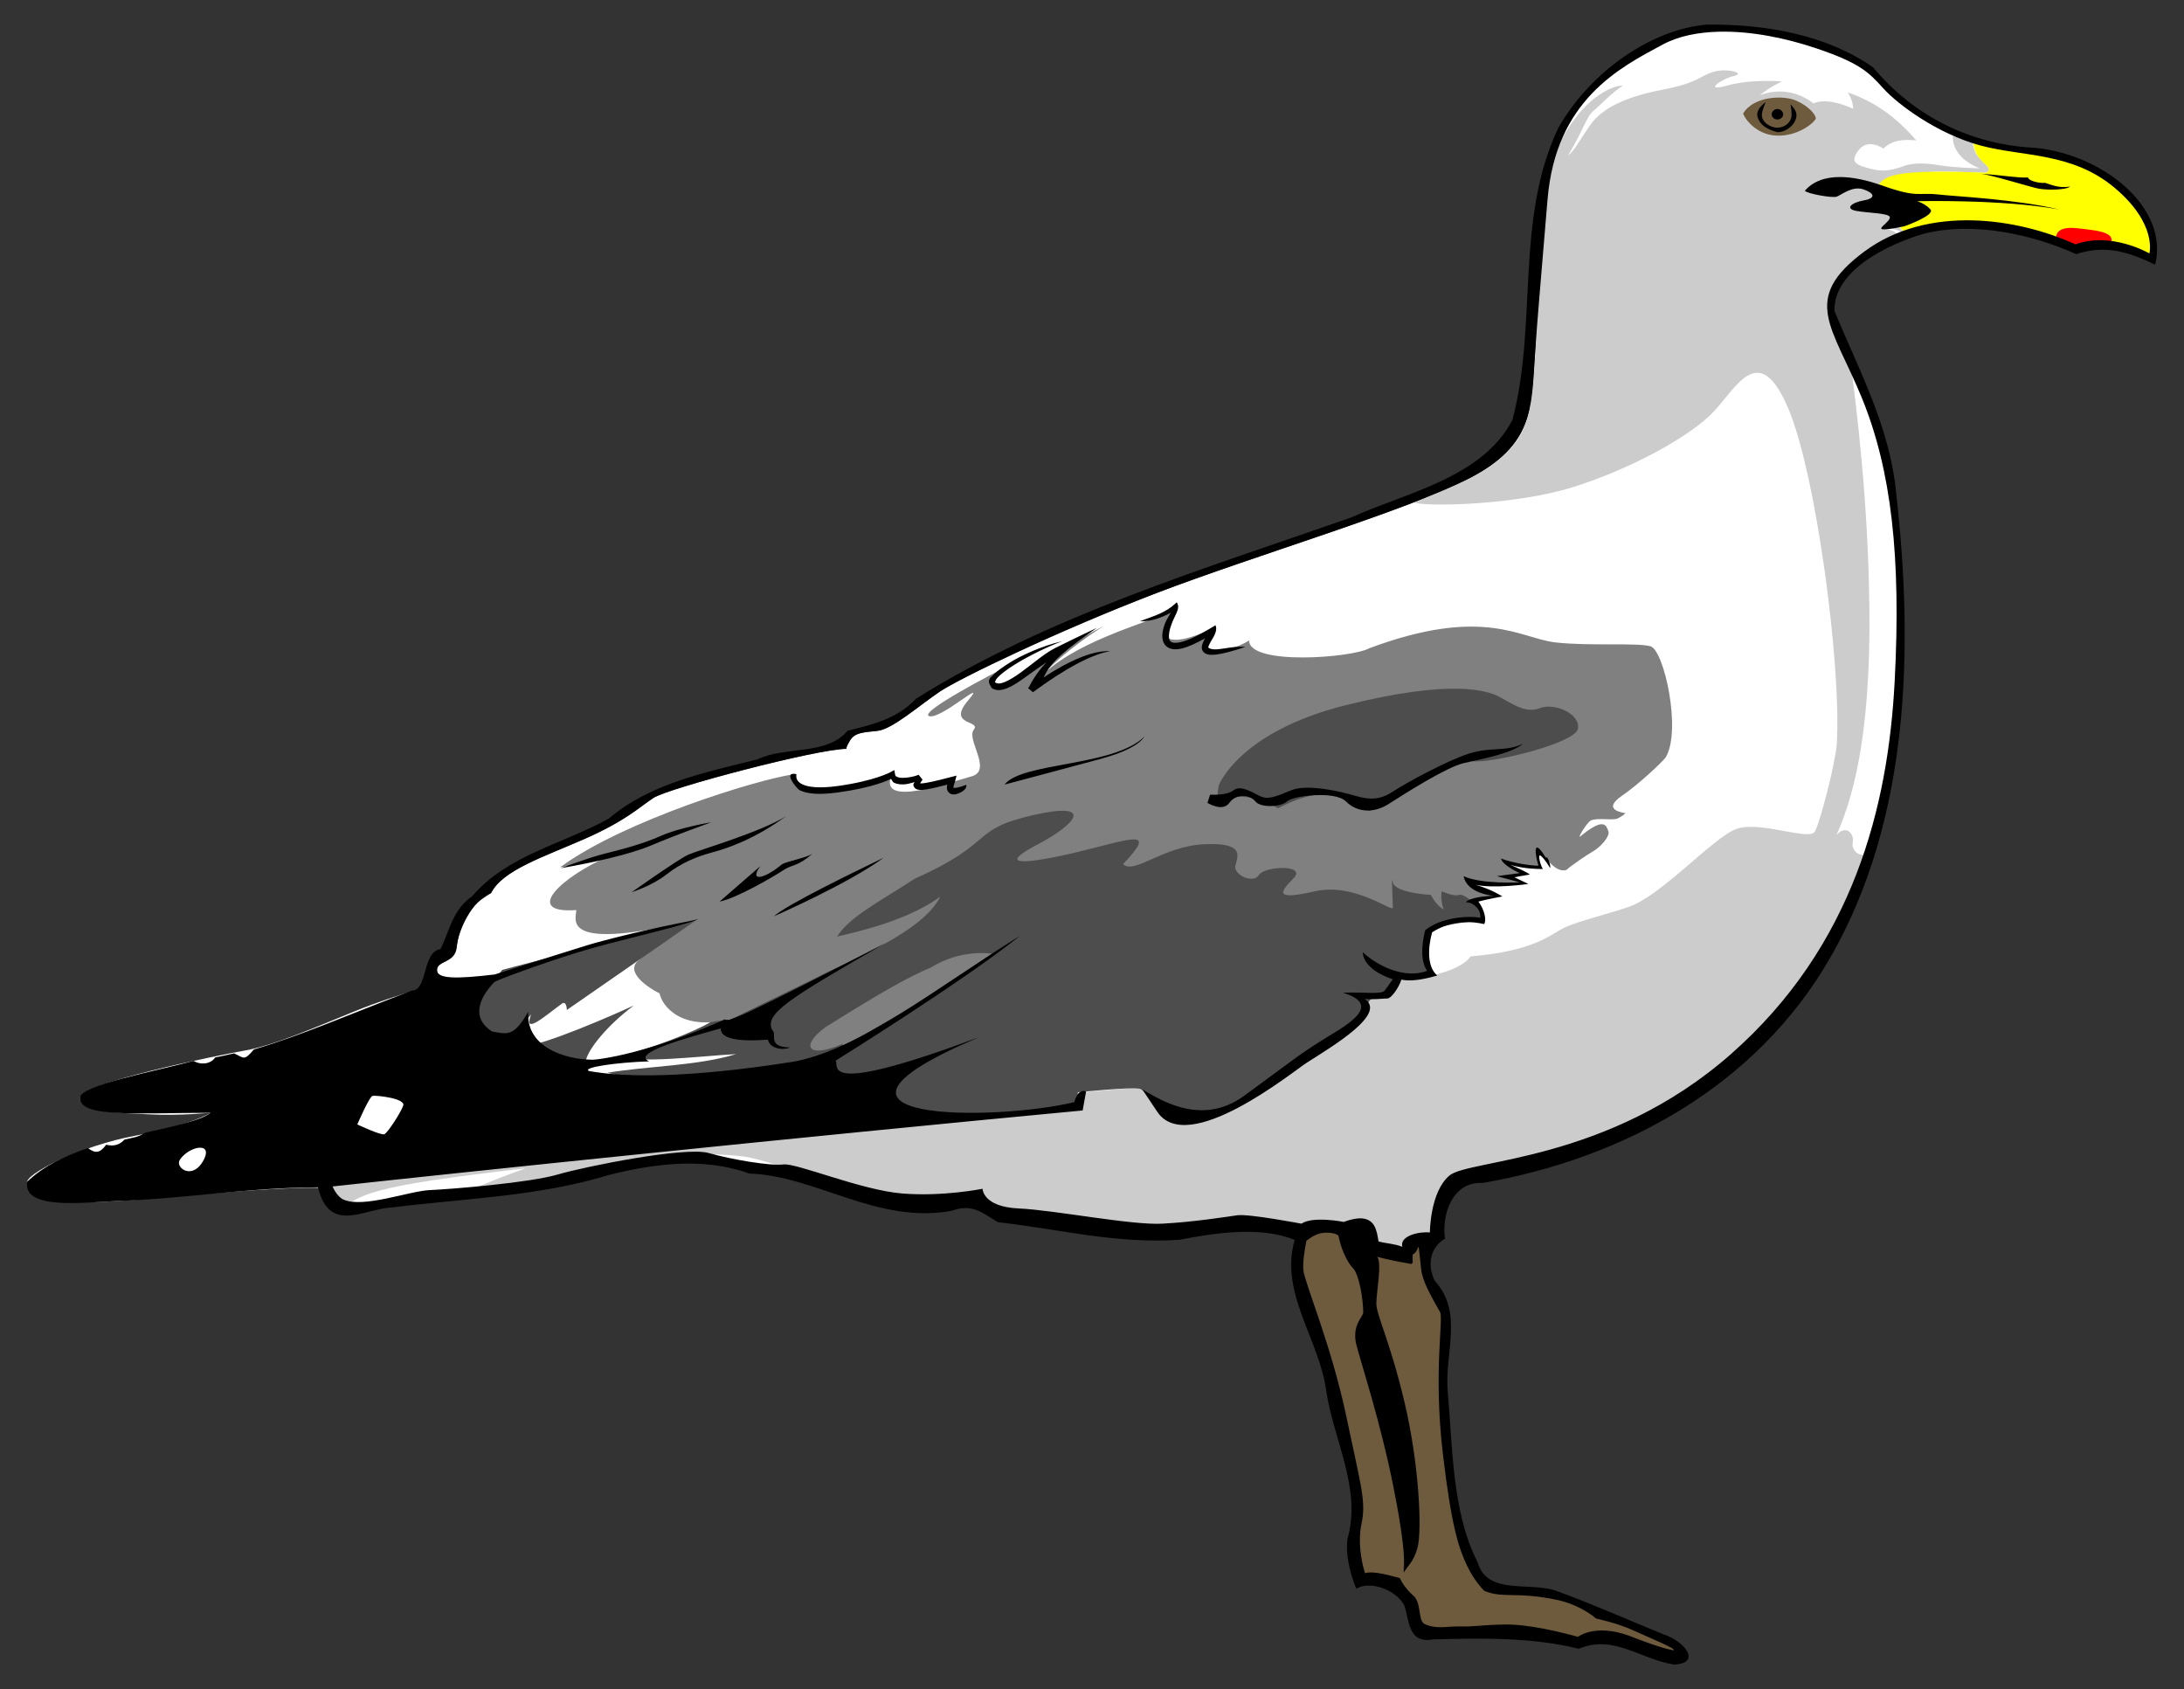 <?xml version="1.0" encoding="UTF-8" standalone="no"?>
<!-- Created with Inkscape (http://www.inkscape.org/) -->

<svg
   width="648.683"
   height="501.621"
   id="svg2"
   version="1.1"
   inkscape:version="1.1 (c68e22c387, 2021-05-23)"
   sodipodi:docname="seagull.svg"
   xmlns:inkscape="http://www.inkscape.org/namespaces/inkscape"
   xmlns:sodipodi="http://sodipodi.sourceforge.net/DTD/sodipodi-0.dtd"
   xmlns="http://www.w3.org/2000/svg"
   xmlns:svg="http://www.w3.org/2000/svg"
   xmlns:rdf="http://www.w3.org/1999/02/22-rdf-syntax-ns#"
   xmlns:cc="http://creativecommons.org/ns#"
   xmlns:dc="http://purl.org/dc/elements/1.1/">
  <rect width="100%" height="100%" fill="#333333" stroke="none"/>
  <defs
     id="defs4" />
  <sodipodi:namedview
     id="base"
     pagecolor="#ffffff"
     bordercolor="#666666"
     borderopacity="1.0"
     inkscape:pageopacity="0.0"
     inkscape:pageshadow="2"
     inkscape:zoom="1"
     inkscape:cx="324"
     inkscape:cy="250.5"
     inkscape:document-units="px"
     inkscape:current-layer="layer3"
     showgrid="false"
     fit-margin-top="5"
     fit-margin-left="5"
     fit-margin-right="5"
     fit-margin-bottom="5"
     inkscape:window-width="1285"
     inkscape:window-height="1081"
     inkscape:window-x="1028"
     inkscape:window-y="235"
     inkscape:window-maximized="0"
     inkscape:object-paths="false"
     inkscape:object-nodes="false"
     inkscape:snap-page="false"
     inkscape:pagecheckerboard="0" />
  <g
     inkscape:groupmode="layer"
     id="layer3"
     inkscape:label="colours"
     style="display:inline"
     transform="translate(-290.173,-15.025)">
    <path
       sodipodi:nodetypes="csssssssssssscssccscsssscsssccssssscsssccsccccssssscc"
       inkscape:connector-curvature="0"
       id="path4152"
       d="m 929.502,91.906 c 0,0 2.433,-11.193 -10.22,-21.899 C 906.63,59.301 891.057,60.76 878.405,57.354 865.752,53.947 855.532,46.161 851.152,41.295 c -4.38,-4.866 -8.273,-8.76 -21.412,-13.139 -13.139,-4.38 -33.092,-7.786 -45.745,-0.973 -12.653,6.813 -33.092,17.519 -35.525,47.205 -2.433,29.685 -1.46,32.605 -2.433,47.205 -0.973,14.599 -0.487,25.792 -19.466,35.525 -18.979,9.733 -63.751,22.872 -92.949,34.065 -29.199,11.193 -58.398,25.306 -64.237,29.199 -5.84,3.893 -14.113,11.193 -18.493,11.68 -4.38,0.487 -6.813,0.487 -8.273,2.92 -1.46,2.433 -0.973,2.433 -0.973,2.433 -8.76,0 -53.044,11.68 -57.424,14.599 -4.38,2.92 -8.273,6.813 -20.439,12.166 -12.166,5.353 -24.332,9.246 -27.739,16.059 -3.767,2.466 -8.86,4.998 -10.22,16.059 -0.487,4.866 -5.84,3.893 -5.84,6.813 0,2.92 2.92,3.407 2.92,3.407 0,0 -14.113,3.406 -27.252,8.76 -13.139,5.353 -24.332,10.22 -32.605,11.68 -8.273,1.46 -49.151,9.733 -49.151,14.113 0,4.38 11.193,4.38 20.439,4.866 9.246,0.487 18.493,-0.487 18.493,-0.487 0,0 -6.326,3.893 -22.386,6.813 -16.059,2.92 -33.579,11.68 -32.119,14.113 1.46,2.433 -3.893,8.273 38.932,4.38 42.825,-3.893 48.178,-2.92 48.178,-2.92 l 4.866,6.813 c 0,0 21.412,-4.866 27.739,-4.866 6.326,0 30.172,-2.433 38.445,-4.866 8.273,-2.433 37.472,-8.76 44.285,-6.813 6.813,1.947 15.086,3.893 18.979,3.407 3.893,-0.487 25.792,8.76 37.958,9.733 12.166,0.973 24.332,-0.973 24.332,-0.973 0,0 0,5.353 10.706,5.84 10.706,0.487 34.065,4.866 43.311,4.38 9.246,-0.487 18.006,-2.92 21.412,-3.407 3.407,-0.487 19.952,3.407 19.952,3.407 4.766,-2.508 11.68,-0.973 11.68,-0.973 0,0 7.3,-1.947 8.273,0 0.973,1.947 0.722,6.281 0.722,6.281 0,0 7.625,0.145 9.632,1.399 -0.251,-2.759 2.223,-4.304 4.983,-4.053 l 3.156,-0.221 c 0,0 -0.973,-11.68 4.866,-16.546 5.84,-4.866 49.638,-5.84 86.136,-37.958 36.498,-32.119 45.258,-73.97 47.205,-110.955 1.947,-36.985 -0.973,-63.264 -9.733,-84.676 -8.76,-21.412 -18.979,-27.739 0,-41.852 18.979,-14.113 45.258,-9.733 62.291,-1.947 10.706,-3.893 22.872,2.92 22.872,2.92 z"
       style="fill:#ffffff;stroke:none;stroke-width:0.991" />
    <path
       style="display:inline;fill:#cccccc;stroke:none;stroke-width:0.991"
       d="m 390.524,374.486 c 7.528,-4.84 8.46,-7.133 55.78,-12.511 -10.755,3.764 -18.821,7.528 -18.821,7.528 9.783,-1.003 30.436,-4.409 42.266,-7.635 11.83,-3.226 27.232,-5.204 41.62,-3.369 6.474,0.826 35.884,11.5 45.064,12.511 10.166,1.12 25.521,-0.897 25.521,-0.897 1.254,6.02 6.686,5.52 29.97,8.102 15.848,1.757 25.884,2.976 35.777,0.646 6.583,-1.55 12.441,-3.262 29.646,1.541 5.235,-2.295 7.1,-1.434 11.402,-0.897 6.128,-0.825 10.393,-2.674 8.889,6.214 4.266,0.108 5.986,0.598 10.002,1.529 -0.717,-3.835 3.261,-3.801 5.016,-3.801 0,0 1.812,-0.753 3.194,-1.003 0.764,-11.203 0.599,-17.265 17.277,-19.967 4.089,-0.662 86.253,-11.725 112.674,-94.427 -2.689,2.151 -5.879,-0.179 -5.341,-2.867 0.538,-2.689 -2.151,-5.377 -4.84,-2.151 4.302,-9.679 10.324,-27.783 9.786,-68.113 -0.426,-31.922 -3.783,-58.361 -5.556,-72.007 -7.469,-13.084 -11.06,-22.464 6.81,-33.592 6.562,-4.427 9.394,-4.814 3.479,-6.427 2.405,-0.634 6.075,1.759 6.075,1.759 -16.457,-18.732 -3.492,-17.44 7.145,-18.557 4.326,-0.454 12.691,0.282 15.97,0.187 3.739,-0.108 0.101,-2.732 -1.509,-4.62 -0.778,-0.912 -1.401,-2.098 -1.714,-4.209 -1.875,-0.573 -4.051,-1.528 -5.916,-2.062 -0.217,6.938 8.053,9.629 8.053,9.629 0,0 -7.494,-0.153 -12.381,-0.967 -4.887,-0.814 -7.737,-0.407 -9.366,0 -1.629,0.407 -5.294,2.443 -10.181,1.222 -4.887,-1.222 -6.923,-2.036 -4.072,-5.701 2.851,-3.665 7.33,-0.407 7.33,-0.407 2.443,-2.443 5.701,-2.851 9.773,-2.443 -2.851,-3.258 -9.366,-10.588 -20.361,-14.253 1.629,2.443 1.629,4.887 1.629,4.887 0,0 -7.33,-3.665 -11.81,-1.629 -3.665,-2.851 -9.366,-4.887 -15.882,-2.443 2.851,-2.443 6.516,-4.072 6.516,-4.072 0,0 -8.959,-0.814 -16.289,1.222 -7.33,2.036 -1.629,-2.036 2.036,-2.851 3.665,-0.814 -2.036,-2.443 -6.108,-1.222 -4.072,1.222 -4.48,3.258 -15.067,5.294 -10.588,2.036 -17.918,5.294 -21.583,10.588 -3.665,5.294 -4.48,7.33 -6.516,8.959 4.887,-8.145 5.294,-11.402 7.737,-13.438 2.443,-2.036 4.887,-4.887 8.552,-7.33 -3.943,0 -15.458,5.048 -22.881,26.808 -3.149,23.566 -1.575,49.208 -4.902,69.258 -2.981,17.96 -23.766,22.624 -34.204,27.795 4.072,1.222 29.816,0.75 46.92,-4.543 17.104,-5.294 35.021,-15.067 41.944,-22.397 6.923,-7.33 13.438,-21.176 21.99,-1.629 8.552,19.547 16.071,77.324 14.66,100.177 -0.327,5.3 -4.887,23.212 -6.516,26.062 -1.629,2.851 -16.289,-3.258 -23.212,-0.814 -6.923,2.443 -22.397,19.954 -32.171,23.212 -9.773,3.258 -16.696,4.479 -21.176,7.33 -4.479,2.851 -10.995,6.108 -25.655,7.33 -2.851,4.072 -11.81,5.701 -11.81,5.701 l -9.773,0.407 -2.036,5.294 -8.552,0.814 c 0,0 3.665,5.294 -2.036,8.959 -5.701,3.665 -21.583,6.108 -24.841,8.959 -3.258,2.851 -3.258,2.443 -4.072,5.701 -0.814,3.258 -22.424,17.527 -29.963,7.054 -0.152,-0.211 -2.307,-4.015 -5.161,-3.899 -3.763,0.152 -10.483,0.834 -18.024,1.447 -0.962,0.078 -0.604,3.66 -1.617,3.745 -62.853,5.251 -223.871,24.359 -223.871,24.359 z"
       id="path3020"
       inkscape:connector-curvature="0"
       sodipodi:nodetypes="cccssscssccccccscscsccccssscccsssscccccccssssscsccscsssssssscccccssssssscc" />
    <path
       style="fill:#ffff00;stroke:none;stroke-width:0.991"
       d="m 856.274,84.632 c -3.552,-4.263 -9.891,-12.277 -8.066,-14.763 2.081,-2.835 5.328,-4.618 31.969,-3.552 2.842,-2.131 -3.701,-2.532 -3.916,-9.587 5.426,2.438 28.519,2.993 39.491,10.639 12.426,8.66 14.816,19.21 13.751,24.538 -3.558,-1.752 -14.57,-6.184 -23.039,-2.856 -9.946,-4.263 -28.809,-11.449 -50.19,-4.418 z"
       id="path4142"
       inkscape:connector-curvature="0"
       sodipodi:nodetypes="csccsccc" />
    <path
       style="fill:#808080;stroke:none;stroke-width:0.991"
       d="m 587.462,213.861 c 0,0 -24.764,12.67 -21.309,13.822 3.455,1.152 17.853,-12.094 11.518,-4.607 -6.335,7.487 4.031,5.759 1.728,8.639 -2.304,2.88 5.677,12.132 -0.658,13.859 -6.335,1.728 -27.801,9.521 -23.769,-0.269 -10.366,1.728 -26.829,9.446 -29.133,-0.344 -11.518,1.728 -50.104,13.822 -68.534,27.068 -2.304,1.152 1.227,0.382 14.473,-3.074 -14.974,6.335 -26.567,17.472 -10.441,16.32 0,2.88 -5.183,12.67 35.707,2.88 -9.791,6.911 -13.246,8.639 -17.277,12.094 -4.031,3.455 2.88,8.063 6.335,9.791 0.576,3.455 6.335,11.518 21.309,7.487 2.88,4.031 8.639,5.759 13.246,4.607 1.152,5.183 9.79,8.063 17.853,6.335 5.183,4.607 14.974,5.183 21.309,3.455 -2.304,6.335 -6.335,15.55 32.827,13.822 13.246,-1.152 18.04,-5.071 16.889,-7.95 3.742,0 13.646,-2.305 19.78,-1.632 14.635,1.605 30.715,7.875 33.592,0.944 0.888,-2.138 1.807,-7.11 1.807,-7.11 2.402,-3.276 38.008,-7.466 29.096,-19.045 2.303,1.81 4.225,-0.583 7.316,-0.991 2.489,-0.329 3.013,-3.59 3.956,-5.422 2.398,0.303 6.818,0.474 9.632,-1.36 -0.959,-2.166 -1.635,-10.408 0.787,-12.241 2.623,-1.985 12.282,-2.389 15.183,-2.037 0.119,-2.117 -1.064,-4.69 -1.808,-6.186 1.234,-1.069 3.345,-0.844 5.893,-1.941 -1.295,-0.788 -5.866,-1.581 -7.162,-3.69 3.241,0.12 9.559,1.636 15.304,0.116 -1.936,-1.169 -2.236,-1.03 -5.268,-1.875 2.178,0.932 3.479,-0.211 5.434,-0.918 -0.886,-0.472 -3.845,-1.72 -5.058,-3.305 5.435,1.257 8.904,1.853 9.533,1.244 -0.43,-1.081 -0.725,-5.961 1.22,-3.253 2.497,3.477 4.667,4.849 6.671,4.268 1.244,-1.235 6.383,-4.663 7.894,-5.53 2.347,-1.346 5.068,-4.506 4.559,-5.93 -0.594,-1.662 -1.205,-4.407 -8.274,1.459 -1.207,1.002 1.884,-4.1 3.061,-4.687 1.829,-0.912 6.684,0.093 8.002,-0.629 1.371,-0.752 1.191,-0.611 2.313,-1.51 -0.737,-0.211 -7.425,-0.936 -0.872,-5.354 4.516,-3.044 12.178,-10.184 12.874,-11.402 4.607,-8.063 -0.576,-31.675 -4.607,-32.827 -4.031,-1.152 -17.853,0 -28.22,-1.152 -10.366,-1.152 -21.309,-10.942 -55.288,1.728 -5.183,2.88 -35.707,5.183 -35.707,-2.304 -6.335,4.031 -18.429,5.183 -10.366,-4.031 -10.366,5.759 -20.157,5.759 -11.518,-5.183 -9.79,4.607 -30.755,9.596 -41.122,21.114 8.052,-9.057 19.85,-16.2 19.85,-16.2 0,0 -17.82,9.046 -25.378,15.243 -4.488,3.68 -10.366,6.335 -5.183,-2.304 z"
       id="path4146"
       inkscape:connector-curvature="0"
       sodipodi:nodetypes="cssssccccccscccccccssccsccscccccccccscssssscssssccccccscc" />
    <path
       id="path3014"
       style="fill:#6e5b3d;fill-opacity:1;stroke:none;stroke-width:0.991"
       d="m 807.933,48.722 c 0,0.722 3.383,6.42 10.06,6.581 6.677,0.161 11.306,-4.173 11.484,-5.056 0.178,-0.883 -1.781,-3.531 -5.698,-5.297 -3.917,-1.766 -12.82,-1.364 -15.847,3.772 z M 694.014,484.197 c 0,0 -2.286,-6.788 -0.53,-17.492 1.375,-8.379 -1.563,-16.631 -5.818,-35.423 -4.255,-18.792 -12.055,-33.39 -12.41,-38.708 -0.355,-5.319 2.127,-12.41 2.127,-12.41 0,0 7.595,-2.787 11.807,-0.452 -0.147,7.308 4.023,11.714 5.087,13.132 1.064,1.418 3.322,12.16 1.604,13.645 -2.923,2.525 -1.87,8.05 0.612,16.205 2.482,8.155 12.194,36.983 10.529,58.836 1.438,-2.138 3.957,-4.57 3.82,-13.124 -0.307,-19.187 -6.639,-45.835 -9.476,-53.281 -2.837,-7.446 -4.718,-13.994 -2.798,-18.838 1.169,-2.948 -0.153,-8.912 -1.659,-10.668 4.609,0 10.966,1.637 10.966,1.637 0,0 -1.007,-5.214 4.83,-3.675 0.06,11.071 4.173,17.296 6.655,21.196 0,4.964 -1.974,20.834 0.571,42.401 3.659,31.018 7.713,32.07 11.854,39.671 8.242,1.609 23.65,-0.664 33.561,7.889 8.864,2.482 25.527,10.536 24.463,11.245 -1.064,0.709 -10.562,-1.866 -15.171,-3.639 -4.609,-1.773 -10.343,-3.235 -15.705,0.147 -15.888,-5.034 -34.015,-2.676 -41.109,-3.085 -3.812,-0.22 -7.048,1.934 -8.161,-6.117 -0.464,-3.352 -3.874,-5.842 -4.125,-8.22 0,0 -7.261,-1.373 -11.526,-0.871 z"
       inkscape:connector-curvature="0" />
    <path
       id="path3017"
       style="display:inline;fill:#4d4d4d;stroke:none;stroke-width:0.991"
       d="m 566.781,302.267 c 9.015,-5.587 18.018,-4.026 18.018,-4.026 -15.077,13.731 -51.383,28.244 -47.081,33.083 4.302,4.84 9.679,21.509 72.056,11.83 0.538,-0.538 0.538,-3.764 0.538,-3.764 0,0 15.594,-1.613 18.283,-1.075 2.689,0.538 4.84,8.604 15.594,8.604 10.755,0 23.853,-12.31 31.197,-16.387 6.989,-3.88 13.975,-8.208 18.072,-12.789 3.001,-3.355 2.956,-7.844 7.73,-7.39 -1.075,0 5.377,-5.377 5.377,-5.377 l 8.604,-0.538 c 0,0 -2.689,-7.528 -0.538,-12.368 3.226,-2.689 11.568,-3.226 15.87,-3.763 -0.538,-4.031 -5.384,-8.064 -6.997,-7.526 -1.613,0.538 -5.109,-1.078 -5.109,-1.078 0,0 -0.538,2.151 0.538,5.377 -2.151,-1.075 -3.764,-4.302 -3.764,-4.302 0,0 -10.755,-0.538 -11.292,-3.764 -0.538,-3.226 0,5.915 0,7.528 0,1.613 -11.292,-7.528 -23.122,-4.84 -11.83,2.689 -10.755,0.538 -6.453,-3.764 4.302,-4.302 -8.604,-3.764 -10.217,-1.075 -1.613,2.689 -7.528,0 -6.99,-2.689 0.538,-2.689 3.226,-6.99 -9.141,-6.453 -12.368,0.538 -20.972,9.141 -24.198,5.915 10.477,-11.087 2.573,-7.407 -15.056,-3.226 -16.67,3.764 -21.509,3.226 -10.217,-2.689 11.292,-5.915 17.207,-12.906 -1.613,-8.604 -18.821,4.302 -10.755,8.066 -34.952,18.821 -10.755,6.99 -19.358,11.292 -23.122,17.207 6.991,-1.613 20.971,-4.84 30.651,-11.83 -5.377,10.755 -27.426,19.08 -36.568,23.92 l -25.388,12.376 c -1.992,0.413 -4.324,0.561 -6.213,0.9 -5.017,3.01 -18.077,8.042 -26.606,10.049 4.515,2.509 24.083,0 34.117,-0.502 -11.54,3.512 -26.089,3.512 -38.131,5.519 10.536,3.01 16.557,2.509 27.093,1.505 10.536,-1.003 32.656,-5.209 40.684,-6.714 0.944,-1.166 2.464,-2.317 1.963,-3.32 -10.536,4.515 -12.543,0.502 -5.017,-5.017 15.686,-9.777 23.785,-14.527 31.404,-17.764 z m -88.389,11.364 c 0,0 -19.761,9.146 -30.355,11.794 1.986,2.648 7.552,5.173 16.16,4.511 0.662,-3.311 6.25,-10.346 14.195,-16.305 z m 19.283,-25.809 -58.347,15.215 c -4.635,6.621 -13.523,12.115 -2.772,18.91 4.167,2.634 8.069,-1.695 11.379,-5.668 -2.648,6.621 4.635,0 9.269,-3.311 1.324,-0.662 1.324,1.986 1.324,1.986 z m 153.713,-33.666 c 5.379,-4.165 12.231,-2.621 18.346,0.874 6.989,-3.495 17.473,-7.863 27.082,0.874 8.736,-5.242 25.335,-15.725 30.577,-14.852 5.242,0.874 30.577,-5.242 31.451,-9.61 0.874,-4.368 -6.989,-7.863 -11.357,-6.115 -4.368,1.747 -8.736,-1.747 -12.231,-3.495 -3.494,-1.747 -13.978,-5.242 -45.429,2.621 -31.451,7.863 -37.566,23.588 -37.566,23.588 -0.455,1.195 -0.52,4.551 -0.874,6.115 z"
       inkscape:connector-curvature="0"
       sodipodi:nodetypes="ccsccsssscccccscccsssssssccsscccccccccsccccccccccscccccccssssscc" />
    <path
       inkscape:connector-curvature="0"
       id="path3050"
       d="m 906.63,88.986 c -1.554,-0.827 -5.573,-2.255 -5.573,-2.255 0,0 -1.802,-4.76 5.935,-3.946 7.737,0.814 11.637,1.408 10.008,5.073 -3.55,0.042 -7.947,0.32 -10.37,1.128 z"
       style="display:inline;fill:#ff0000;stroke:none;stroke-width:0.991"
       sodipodi:nodetypes="ccscc" />
  </g>
  <g
     inkscape:groupmode="layer"
     id="layer2"
     inkscape:label="outline"
     style="display:inline"
     transform="translate(-290.173,-15.025)">
    <path
       style="display:inline;fill:#000000;fill-opacity:1;fill-rule:nonzero;stroke:none;stroke-width:0.991"
       d="m 796.928,22.35 c -15.969,1.406 -34.195,13.578 -43.94,30.707 -12.929,27.351 -6.037,58.172 -13.606,86.684 -9.059,17.297 -31.58,21.515 -47.874,28.955 -43.83,15.334 -89.613,29.063 -129.204,53.774 -5.667,6.021 -12.858,7.685 -20.378,9.55 -6.26,7.461 -18.25,4.452 -26.826,8.516 -15.523,3.89 -31.927,7.173 -44.102,17.58 -13.676,7.555 -30.169,10.847 -40.574,23.055 -5.917,4.044 -6.775,10.517 -9.429,15.694 -5.439,0.769 -3.729,12.18 -8.395,12.288 -17.667,6.686 -33.132,13.475 -47.022,17.519 -2.997,3.526 -2.845,2.515 -5.901,1.156 -1.844,0.429 -3.699,0.861 -5.596,1.217 -1.28,1.971 -4.228,2.32 -6.387,1.034 -11.391,3.044 -33.827,7.256 -33.822,10.95 0.009,5.939 16.417,4.516 38.871,4.441 -3.054,2.362 -10.688,3.939 -19.587,5.961 -1.727,1.305 -4.12,1.538 -6.022,2.007 -2.047,2.236 -4.239,1.782 -5.414,1.521 -1.107,1.329 -2.466,3.403 -5.414,0.973 -6.957,2.377 -13.486,5.546 -18.067,10.037 -1.262,8.396 16.387,6.159 26.522,5.718 21.831,-0.797 37.99,-3.951 59.857,-4.076 3.446,13.925 13.433,6.398 22.114,5.953 21.519,-2.666 43.425,-3.232 64.314,-9.627 13.52,-3.412 28.355,-5.288 41.665,-0.426 19.833,0.673 37.956,15.062 59.995,11.096 6.313,-2.259 8.977,0.467 13.869,3.346 18.485,2.118 35.08,6.502 53.855,5.239 10.336,-1.979 24.053,-4.179 34.301,0.045 -4.655,15.725 7.515,29.832 9.396,45.084 2.231,14.432 10.513,28.987 6.278,43.632 -0.834,6.113 1.876,13.222 2.648,14.867 3.796,-2.468 11.555,0.109 14.186,4.858 1.566,4.274 1.01,11.535 8.52,10.179 14.299,-0.381 29.406,-0.689 43.34,2.782 10.288,-4.351 18.252,3.085 28.294,4.696 8.337,-0.399 3.167,-7.005 -3.358,-9.068 -10.451,-4.293 -22.365,-9.486 -31.295,-12.701 -7.656,-3.034 -20.805,1.436 -23.663,-8.541 -7.712,-15.043 -7.434,-34.611 -8.954,-51.357 -0.774,-11.11 4.716,-23.028 -3.832,-32.334 -2.497,-5.181 -0.901,-10.232 3.067,-12.454 -1.052,-7.36 2.326,-17.099 11.204,-16.565 42.126,-7.332 81.405,-28.972 103.148,-66.774 23.823,-41.281 24.871,-92.273 19.612,-138.512 -1.883,-19.304 -11.063,-36.182 -18.294,-53.677 -0.269,-12.335 16.632,-20.031 26.563,-22.917 15.14,-3.835 32.992,0.479 45.258,6.067 8.659,-2.936 15.821,-0.574 23.452,3.131 C 934.47,76.317 914.411,60.889 894.784,58.941 875.69,58.048 858.719,49.651 846.525,35.051 832.572,25.209 813.91,22.082 796.928,22.35 Z m 3.589,2.097 c 10.089,-0.28 20.532,2.068 28.745,4.806 13.139,4.38 15.897,7.137 20.277,12.004 4.38,4.866 16.189,13.561 28.842,16.968 12.653,3.407 27.317,1.947 39.97,12.653 12.653,10.706 10.22,19.401 10.22,19.401 0,0 -11.258,-6.586 -21.964,-2.693 -17.033,-7.786 -43.766,-11.939 -62.745,2.174 -18.979,14.113 -9.441,22.029 -0.681,43.441 8.76,21.412 11.68,47.237 9.733,84.222 -1.947,36.985 -12.14,78.515 -48.639,110.634 -36.498,32.119 -77.727,31.165 -83.567,36.031 -5.84,4.866 -5.836,16.929 -5.836,16.929 -3.112,-0.339 -9.033,0.944 -8.196,4.246 -2.674,-0.991 -4.285,-0.863 -7.056,-1.582 -0.549,-3.393 -1.074,-6.834 -5.54,-6.874 -2.376,0.095 -4.777,1.079 -4.777,1.079 0,0 -9.109,-1.832 -12.588,0.519 0,0 -15.638,-2.985 -19.044,-2.498 -3.407,0.487 -13.075,2.011 -22.321,2.498 -9.246,0.487 -31.924,-4.039 -42.63,-4.526 -10.706,-0.487 -10.706,-5.84 -10.706,-5.84 0,0 -11.696,2.376 -23.862,1.403 -12.166,-0.973 -31.397,-9.112 -35.29,-8.626 -3.893,0.487 -15.447,-1.46 -22.26,-3.406 -6.813,-1.947 -36.535,3.97 -44.808,6.403 -8.273,2.433 -31.366,4.33 -38.031,4.623 -5.975,0.262 -19.713,5.449 -25.585,2.806 -2.019,-0.908 -3.228,-3.889 -3.228,-3.889 36.065,-3.964 139.742,-14.767 222.79,-22.567 l 1.018,-5.66 c -2.57,-0.964 -3.492,3.18 -3.492,3.18 -23.555,5.757 -88.072,6.023 -28.286,-19.283 -47.988,17.867 -41.418,8.551 -42.618,6.979 0,0 38.651,-24.059 54.784,-37.09 -24.511,15.203 -48.459,34.477 -68.191,37.533 -30.932,4.79 -48.979,4.538 -59.787,2.642 -2.424,-1.048 8.092,-2.587 17.814,-2.886 -5.658,-2.479 12.147,-7.23 21.291,-9.794 -0.312,4.501 11.395,3.521 13.93,3.346 0.975,3.372 5.761,2.943 6.509,2.312 -6.833,-0.134 -3.637,-4.025 -5.11,-5.049 -2.506,-4.825 4.101,-9.011 33.639,-25.975 -42.277,21.76 -46.641,23.561 -47.752,22.69 -22.503,10.063 -37.627,12.066 -39.662,11.984 -8.142,-0.165 -19.504,-3.866 -18.746,-14.242 -4.361,7.55 -6.122,6.643 -10.774,5.867 -6.161,-4.018 -3.983,-9.822 0.686,-14.68 0.405,-0.422 12.179,-4.88 24.393,-8.699 11.089,-3.467 29.079,-7.257 35.939,-9.838 -13.991,2.524 -28.696,6.361 -32.289,7.465 -12.774,3.925 -27.577,8.773 -27.982,8.82 -11.114,1.299 -17.093,1.403 -17.093,-1.338 0,-2.92 5.353,-1.947 5.84,-6.813 0.487,-4.866 4.38,-13.626 10.22,-16.059 3.407,-6.813 15.573,-10.706 27.739,-16.059 12.166,-5.353 16.059,-9.246 20.439,-12.166 4.372,-2.915 48.491,-14.557 57.363,-14.599 -0.069,-0.114 -0.061,-0.608 1.034,-2.433 1.46,-2.433 3.893,-2.433 8.273,-2.92 4.38,-0.487 12.653,-7.786 18.493,-11.68 5.84,-3.893 35.038,-18.006 64.237,-29.199 29.199,-11.193 73.97,-24.332 92.949,-34.065 18.979,-9.733 18.493,-20.926 19.466,-35.525 0.973,-14.599 1.363,-17.519 3.796,-47.205 2.433,-29.685 21.51,-39.256 34.162,-46.069 4.745,-2.555 10.492,-3.664 16.546,-3.832 z m 14.113,20.885 c -1.267,0.909 -2.555,2.279 -2.555,3.832 0.547,3.195 3.415,4.406 6.022,5.11 2.777,0 5.657,-2.455 5.657,-5.11 0,-1.193 -0.948,-2.304 -1.764,-3.163 0,0 0.304,1.622 0.304,3.163 0,2.066 -1.91,3.772 -4.197,3.772 -1.144,0 -2.349,-0.453 -3.224,-1.156 -0.876,-0.703 -1.399,-1.614 -1.399,-2.616 0,-1.31 1.156,-3.832 1.156,-3.832 z m 3.467,2.068 c -0.934,0 -1.703,0.746 -1.703,1.582 0,0.836 0.769,1.521 1.703,1.521 0.934,0 1.703,-0.685 1.703,-1.521 0,-0.836 -0.769,-1.582 -1.703,-1.582 z m 60.344,19.223 c 2.852,0.219 14.923,4.002 17.337,4.441 2.413,0.439 8.149,0.428 9.246,-0.669 -3.291,0.658 -5.946,-0.656 -7.482,-1.095 -0.658,0.219 -4.61,-0.265 -5.049,-1.582 -2.852,0.219 -7.251,-0.656 -14.052,-1.095 z m -41.487,0.973 c -4.594,-0.06 -8.238,1.237 -10.706,4.076 0.658,0.878 8.112,2.203 9.429,1.764 1.316,-0.439 4.617,-3.287 7.908,-2.19 3.291,1.097 3.912,2.627 0.182,3.285 -3.73,0.658 -5.663,2.444 -2.372,3.102 3.291,0.658 10.098,0.63 10.098,1.947 0,1.316 -3.726,3.309 -2.19,3.528 1.536,0.219 6.57,-0.912 6.57,-0.912 0,0 9.2,-3.233 7.665,-4.988 -1.536,-1.755 -3.954,-2.433 -3.954,-2.433 0,0 24.983,-0.638 42.095,2.433 -13.163,-3.071 -30.027,-3.783 -35.951,-4.441 -5.923,-0.658 -5.894,1.114 -16.424,-2.616 -4.607,-1.632 -8.776,-2.508 -12.349,-2.555 z M 639.68,193.88 c -3.482,3.357 -6.814,3.993 -10.95,5.657 3.382,0 6.046,-0.907 9.185,-2.555 -0.61,1.111 -1.368,2.174 -1.764,3.285 -0.731,2.051 -1.096,3.988 -0.365,5.596 0.366,0.804 1.086,1.467 2.007,1.764 0.921,0.297 1.983,0.275 3.285,0 1.783,-0.376 4.248,-1.525 7.056,-3.042 -0.478,0.571 -0.681,1.365 -0.912,1.947 -0.147,0.579 -0.174,1.249 0.182,1.825 0.356,0.576 0.966,0.907 1.642,1.034 0.676,0.127 1.453,0.124 2.433,0 1.961,-0.248 4.718,-0.964 8.577,-2.251 -4.246,-0.495 -9.198,1.69 -11.01,0.182 0.013,-0.454 0.43,-1.095 0.608,-1.521 1.452,-2.318 2.151,-3.847 1.521,-5.11 -4.841,3.052 -8.282,4.589 -10.463,5.049 -1.09,0.23 -1.85,0.209 -2.312,0.061 -0.461,-0.148 -0.686,-0.365 -0.852,-0.73 -0.332,-0.731 -0.226,-2.367 0.426,-4.197 0.913,-3.01 3.026,-5.063 1.703,-6.996 z m -23.724,7.604 c 0,0 -6.377,2.976 -12.349,5.961 -3.185,1.592 -6.874,4.837 -10.28,7.3 -1.703,1.231 -3.352,2.25 -4.684,2.798 -1.332,0.548 -2.225,0.564 -2.798,0.182 -0.247,-0.165 -0.15,-0.072 -0.122,-0.243 0.028,-0.172 0.2,-0.625 0.669,-1.156 0.938,-1.061 2.794,-2.448 4.988,-3.832 4.388,-2.769 10.344,-5.601 14.295,-7.056 -6.353,1.458 -12.499,4.439 -15.329,6.205 -2.272,1.434 -4.225,2.73 -5.414,4.076 -1.644,1.268 -1.046,2.233 -0.182,3.65 1.341,0.894 3.017,0.661 4.623,0 1.606,-0.661 3.296,-1.774 5.049,-3.042 2.313,-1.672 4.458,-3.152 6.631,-4.684 -2.048,2.109 -3.831,4.593 -5.231,7.361 -0.073,0.145 -0.233,0.218 -0.304,0.365 l 1.46,1.217 c 9.724,-7.187 17.745,-11.368 22.933,-12.166 -7.032,-0.581 -17.702,6.389 -19.77,7.786 2.307,-4.979 6.807,-8.407 15.816,-14.721 z m 14.174,32.24 c -9.064,9 -36.467,7.593 -41.608,14.295 0,0 21.174,-5.614 28.469,-7.604 7.382,-2.013 11.511,-4.248 13.139,-6.691 z m 112.354,2.19 c -5.294,2.443 -9.361,0.823 -15.877,2.859 -6.516,2.036 -19.147,8.932 -22.812,11.375 -3.665,2.443 -6.938,2.438 -11.01,1.217 -4.072,-1.222 -14.275,-3.679 -19.162,-1.642 -4.887,2.036 -6.925,2.864 -9.368,1.642 -2.443,-1.222 -5.689,-3.271 -7.726,-1.642 -2.036,1.629 -6.935,1.277 -6.935,1.277 l -0.791,2.433 c 0,0 4.473,2.851 6.509,0 2.036,-2.851 6.097,-2.462 7.726,-0.426 1.629,2.036 7.739,1.629 9.368,0 1.629,-1.629 14.261,-3.258 17.519,0 3.258,3.258 8.173,3.641 12.653,0.791 4.479,-2.851 17.092,-10.944 22.386,-12.166 5.294,-1.222 14.261,-2.868 17.519,-5.718 z m -186.689,7.786 -1.217,0.669 c 0,0 -4.721,2.571 -15.634,4.076 -5.415,0.747 -8.705,0.322 -10.402,-0.487 -1.697,-0.808 -1.975,-1.838 -1.825,-3.042 -4.191,-0.94 0.033,4.301 1.034,4.806 2.295,1.093 5.826,1.382 11.436,0.608 10.208,-1.408 14.838,-3.619 15.633,-4.015 0.301,0.414 0.474,0.945 0.912,1.156 0.8,0.384 1.67,0.487 2.616,0.487 1.196,0 2.328,-0.365 3.467,-0.669 -0.073,0.277 -0.414,0.528 -0.365,0.852 0.081,0.532 0.476,1.023 0.912,1.217 0.437,0.194 0.909,0.243 1.399,0.243 1.617,0 4.543,-0.751 7.786,-1.582 -0.13,0.535 -0.255,1.148 0.061,1.825 0.174,0.372 0.508,0.73 0.912,0.912 0.404,0.182 0.849,0.201 1.338,0.182 2.486,-0.607 3.66,-2.016 3.285,-2.859 -1.659,0.645 -2.768,0.89 -3.346,0.912 -0.253,0.009 -0.376,0.018 -0.426,0 0.006,-0.018 -0.036,-0.287 0.06,-0.669 0.105,-0.417 0.305,-0.856 0.426,-1.338 l 0.426,-1.642 -1.642,0.426 c -4.364,1.139 -7.515,1.886 -8.881,1.886 -0.169,0 -0.206,0.016 -0.304,0 0.05,-0.013 0.123,-0.336 0.73,-1.095 l -1.156,-1.46 c -1.187,0.509 -3.153,0.912 -4.684,0.912 -0.765,0 -1.376,-0.118 -1.764,-0.304 -0.388,-0.186 -0.498,-0.325 -0.547,-0.669 z m -32.058,13.626 c -7.136,4.654 -26.346,10.256 -29.138,11.497 -2.792,1.241 -16.789,11.132 -16.789,11.132 0,0 5.937,-1.819 10.28,-5.231 4.344,-3.413 8.972,-5.329 13.626,-6.57 4.654,-1.241 12.713,-4.002 22.021,-10.828 z m -22.325,1.886 c 0,0 -9.319,1.533 -14.904,4.015 -5.585,2.482 -11.764,4.051 -16.728,5.292 -4.964,1.241 -13.018,4.319 -13.018,4.319 8.998,-1.551 20.433,-4.021 26.948,-6.813 6.515,-2.792 17.702,-6.813 17.702,-6.813 z m 245.148,7.543 c -0.627,0.407 -0.032,3.423 0.547,5.353 -1.853,0 -6.808,-0.585 -11.132,-2.129 0.618,2.162 5.596,4.319 5.596,4.319 l -6.813,0.912 6.813,1.825 c 0,0 -11.417,0.646 -16.668,-1.825 0.927,5.251 8.942,5.84 8.942,5.84 0,0 -6.481,0.033 -8.334,1.886 2.471,0 4.628,2.461 4.319,4.623 -3.089,-0.618 -11.422,-0.305 -16.364,3.711 -1.235,4.942 -1.245,9.573 0.608,12.044 -6.486,2.471 -14.529,-1.211 -19.162,-5.536 0.309,5.56 8.942,8.03 8.942,8.03 0,0 -1.507,2.171 -2.433,3.407 -0.927,1.235 -6.789,0.299 -12.349,0.608 8.957,2.78 5.518,6.747 -1.277,11.071 -12.598,7.652 -11.42,7.418 -28.165,19.587 -13.175,9.575 -26.157,0.216 -30.172,-1.947 l 4.45,6.648 c 9.032,13.492 40.247,-11.918 44.275,-14.495 7.895,-5.049 24.126,-14.653 17.276,-19.04 2.008,0.309 5.732,-0.122 6.813,-0.122 1.081,0 3.364,-3.125 4.136,-5.596 2.162,0.463 5.395,0.328 10.645,-1.217 -3.089,-2.625 -2.756,-8.357 -1.521,-12.835 6.023,-3.861 12.208,-3.205 15.451,-2.433 0.772,-1.081 0.15,-4.22 -1.703,-6.691 2.934,-0.772 7.117,-1.521 7.117,-1.521 0,0 -3.036,-2.05 -7.969,-3.467 5.572,1.225 15.694,-0.243 15.694,-0.243 l -4.197,-2.007 4.623,-0.791 c 0,0 -0.434,-0.603 -5.84,-2.92 4.17,1.39 9.733,1.277 9.733,1.277 0,0 -0.786,-1.123 -1.095,-3.285 -0.309,-2.162 2.021,0.945 3.102,2.798 0.583,0.879 -0.308,-3.548 -1.156,-2.92 -1.506,-2.432 -2.361,-3.164 -2.737,-2.92 z m -215.037,1.764 c -1.862,1.241 -7.141,2.172 -9.003,3.102 -5.585,4.654 -9.922,5.262 -6.509,0.608 l -12.105,10.524 c 4.964,-0.931 16.126,-7.446 18.918,-9.307 2.792,-1.862 4.045,-0.894 8.699,-4.927 z m 21.108,1.217 c -8.998,4.344 -28.882,13.985 -32.605,17.398 0,0 22.056,-9.641 32.605,-17.398 z M 400.851,340.442 c 0.989,-0.198 9.874,0.736 9.083,2.911 -0.791,2.175 -4.625,8.1 -5.613,8.495 -0.989,0.395 -8.025,-2.91 -8.025,-2.91 0,0 3.566,-8.298 4.555,-8.496 z m -51.76,15.431 c 1.878,-0.247 3.103,0.745 1.521,3.711 -3.164,5.932 -8.304,2.373 -7.117,0 1.186,-1.977 3.718,-3.463 5.596,-3.711 z m 335.072,25.204 c 3.053,0.015 3.581,0.961 3.581,0.961 0.487,2.92 2.251,7.507 4.197,9.453 1.947,1.947 3.131,9.429 3.131,13.322 0,1.222 -3.532,3.737 -2.007,9.668 1.498,5.826 7.206,23.121 10.933,41.852 1.31,6.584 3.88,19.982 3.082,25.764 0.841,-1.757 2.941,-3.004 4.149,-7.608 1.297,-4.942 0.531,-24.408 -3.942,-43.259 -4.249,-17.911 -8.318,-25.703 -8.318,-29.11 0,-3.407 1.719,-11.907 0.26,-13.853 0,0 4.98,1.28 10.163,2.097 0.744,-0.508 0.128,-1.026 0.426,-2.859 1.46,-0.554 1.618,-3.262 1.784,-1.748 l 0.669,6.079 c 0.408,3.708 2.639,7.484 5.596,12.791 1.153,2.068 -2.044,17.442 0.852,42.05 2.591,22.02 4.74,28.062 7.194,33.303 2.153,4.597 5.106,7.45 5.106,7.45 5.575,2.37 9.608,0.114 21.822,2.737 4.309,0.925 8.709,3.176 11.379,5.491 0,0 6.319,1.349 10.873,3.439 4.914,2.255 13.017,5.519 12.219,5.998 -2.807,-0.36 -9.459,-2.798 -13.318,-4.347 -10.161,-3.654 -15.131,0.349 -15.131,0.349 -5.164,-1.424 -14.765,-3.793 -21.887,-3.662 -7.315,0.134 -8.914,0.702 -12.835,0.576 -4.071,-0.13 -7.388,0.944 -10.848,-0.73 -2.054,-0.994 -0.808,-6.412 -3.455,-8.536 -1.288,-1.034 -3.092,-3.311 -3.901,-5.09 -2.328,-0.587 -7.608,-2.254 -10.345,-1.472 -1.234,-3.972 -2.082,-9.699 -1.063,-14.474 1.477,-6.921 -0.077,-11.039 -4.457,-31.965 -4.38,-20.926 -12.276,-39.508 -12.762,-43.401 -0.258,-2.061 0.3,-6.063 0.876,-8.833 2.222,-1.834 4.146,-2.442 5.978,-2.433 z"
       id="path3000"
       inkscape:connector-curvature="0"
       sodipodi:nodetypes="ccccccccccccccccccccccccccccccccccccccccccccccccccccccsssssccsssssccccccssscsssssscccccccscccccccccccsscsssscssccsssssssscccscsssscssssscsccccccsssssccsccssscscsssscccccccccscccccssscsssccccsscccccccccsscssssssccsssssscccscccscsscccscccccccccccscccsccccscssccsscscccccccccccccccsccsccscsccccccccccccscccccccsccccssscssscsscscsscssscccccssscscscccccssccssscsscc" />
  </g>
</svg>
